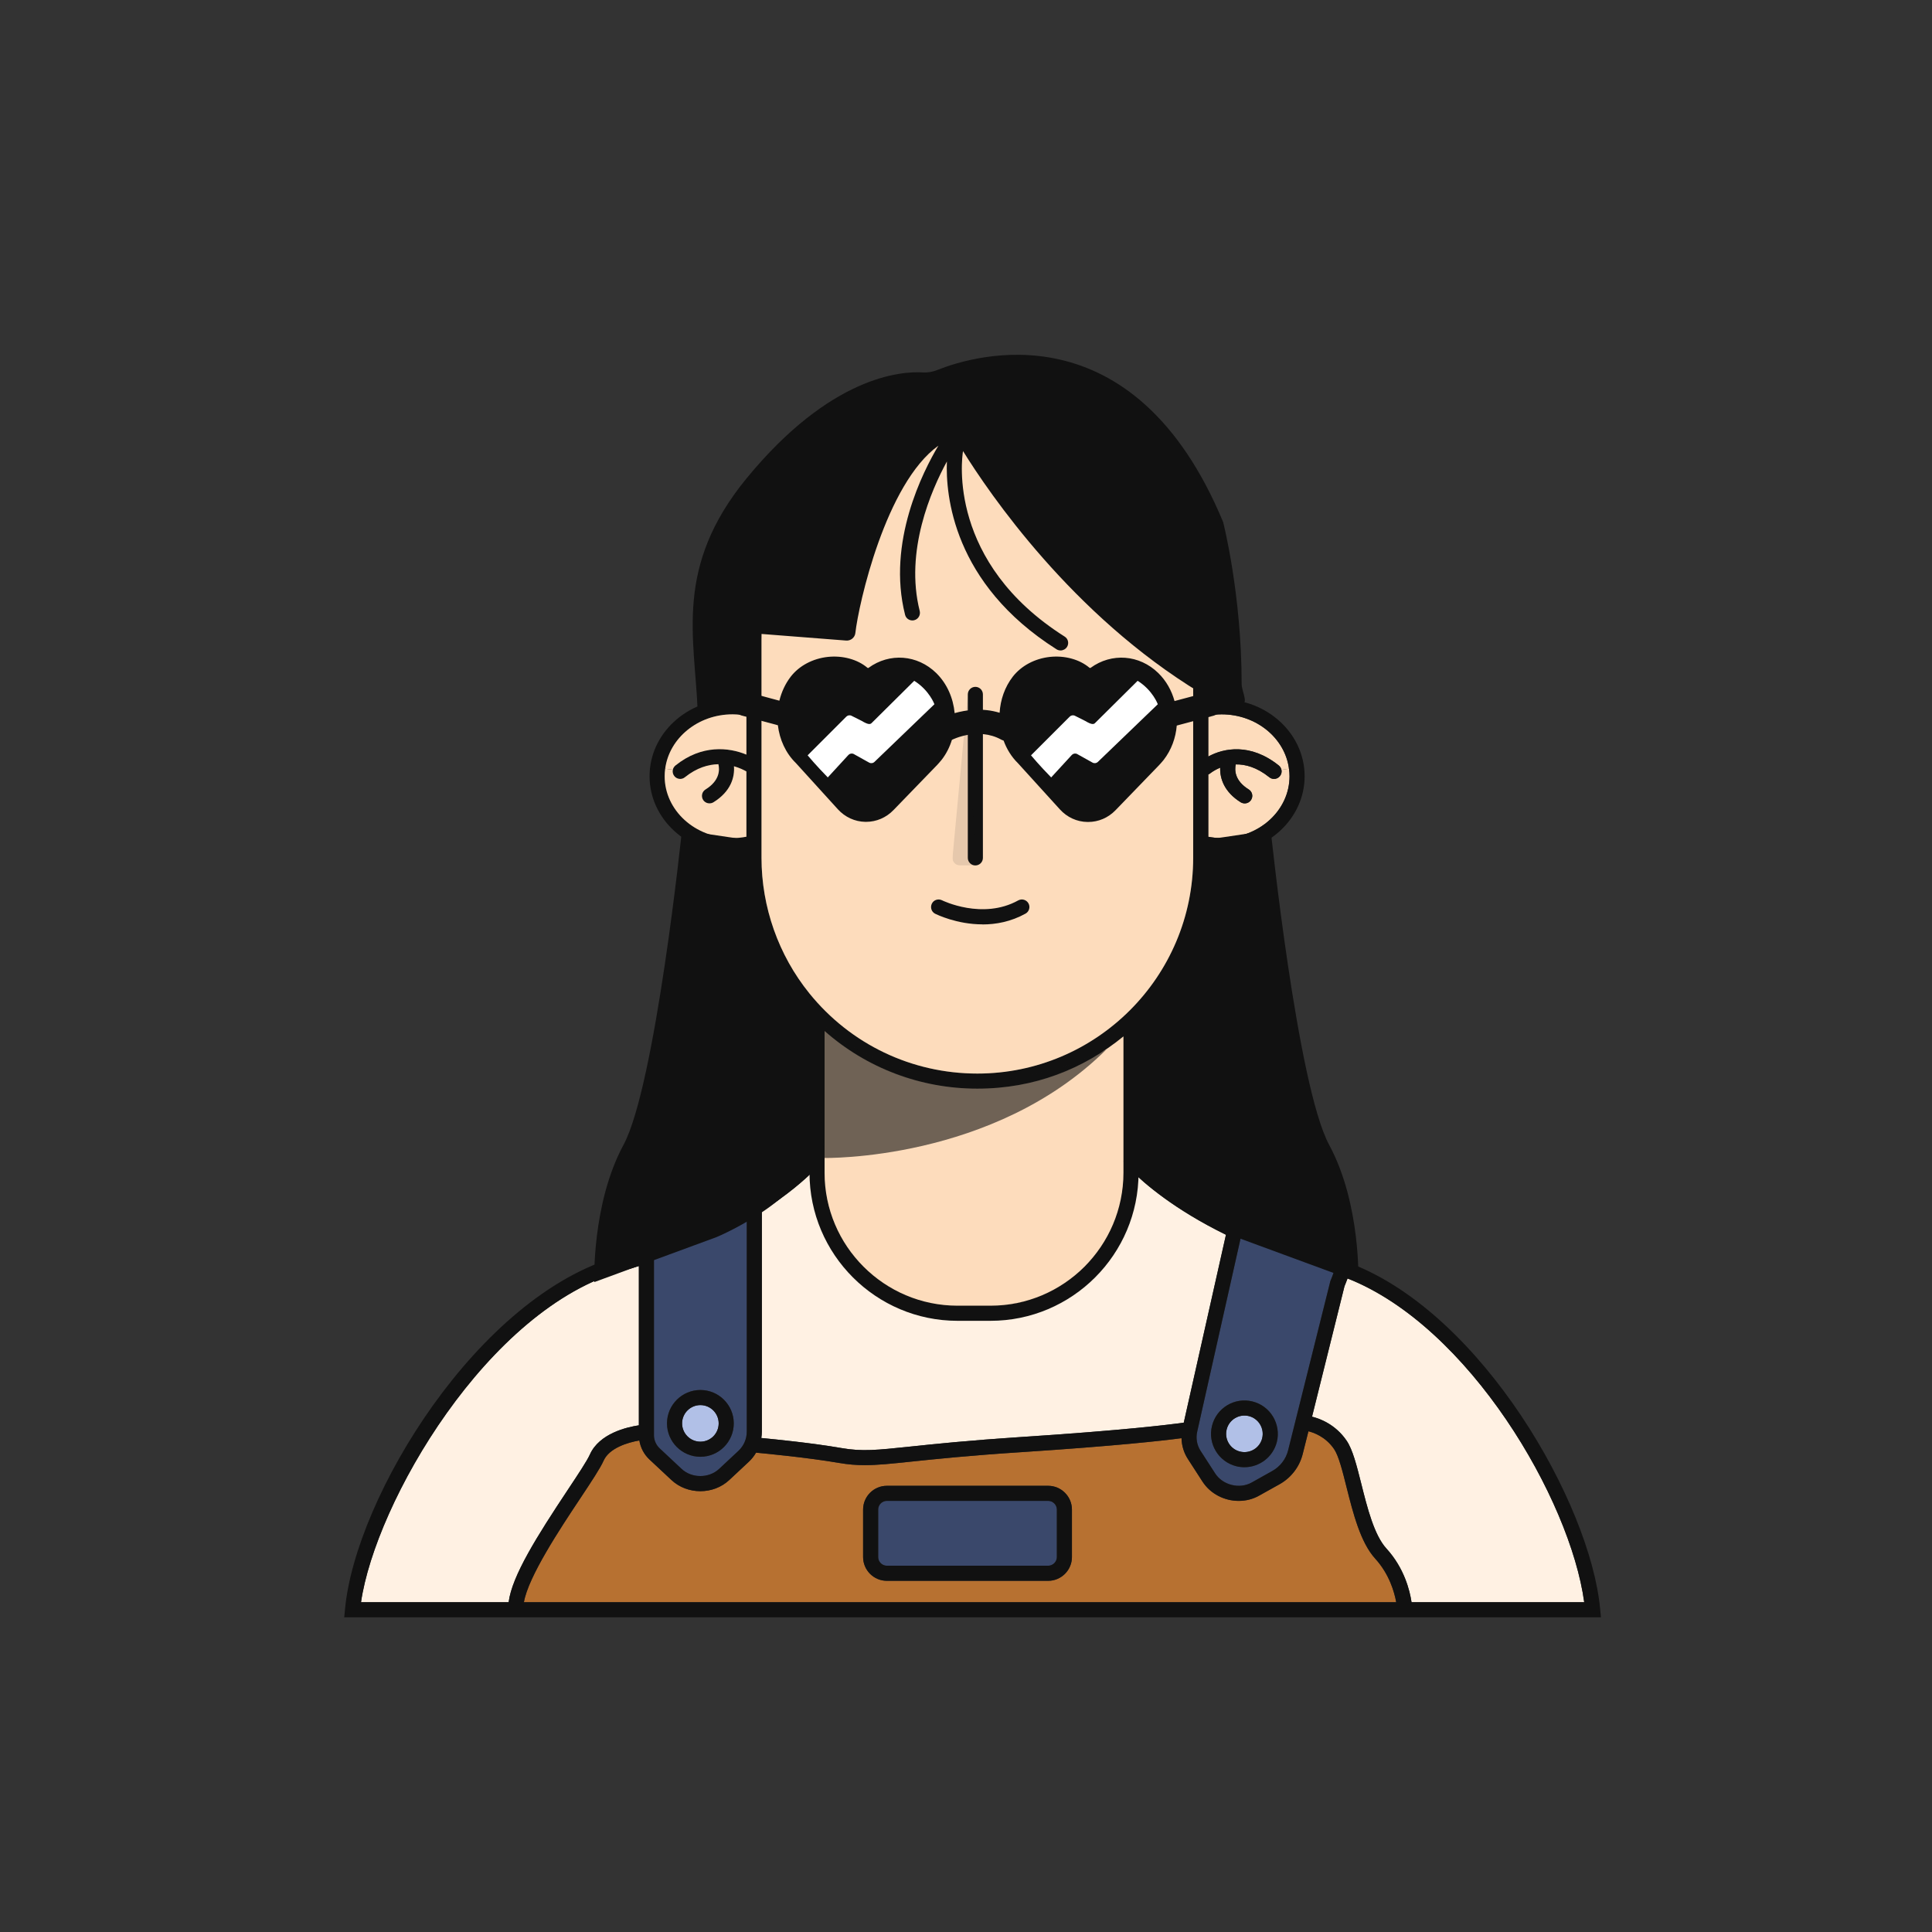 <svg width="80" height="80" viewBox="0 0 80 80" fill="none" xmlns="http://www.w3.org/2000/svg">
<rect x="0" y="0" width="80" height="80" fill="#333333" stroke="none"/>
<g clip-path="url(#clip0_39_5320)">
<path d="M50.764 51.129L49.017 58.909C48.422 58.992 46.469 59.231 42.274 59.504C40.102 59.647 38.712 59.791 37.699 59.899C36.287 60.047 35.702 60.109 34.849 59.962C33.652 59.754 32.127 59.602 31.524 59.544C31.537 59.459 31.547 59.374 31.547 59.286V50.154C32.622 49.471 33.307 48.861 33.672 48.499C33.707 49.026 33.767 49.554 33.909 50.064C34.079 50.681 34.382 51.239 34.792 51.729C35.624 52.727 36.807 53.489 38.034 53.909C38.669 54.127 39.359 54.157 40.027 54.157C40.702 54.159 41.377 54.102 42.042 53.977C42.692 53.856 43.329 53.666 43.937 53.401C44.527 53.147 45.014 52.801 45.382 52.269C45.789 51.676 46.129 51.019 46.397 50.349C46.639 49.744 46.802 49.109 46.837 48.459C47.389 49.009 48.629 50.084 50.764 51.129Z" fill="#FFF1E3"/>
<path d="M50.187 59.038C50.002 59.779 50.454 60.529 51.194 60.714C51.307 60.741 51.419 60.754 51.529 60.754C52.149 60.754 52.714 60.334 52.872 59.706C53.054 58.966 52.602 58.214 51.862 58.031C51.122 57.846 50.372 58.298 50.187 59.038ZM49.579 59.256L51.487 50.758C51.629 50.618 51.937 50.389 52.192 50.451C52.437 50.514 52.672 50.596 52.944 50.696C53.249 50.806 53.597 50.934 54.054 51.061C54.872 51.286 55.347 51.754 55.384 51.951C55.417 52.118 55.257 52.651 55.089 53.041L53.339 60.051C53.249 60.416 53.009 60.728 52.679 60.911L51.827 61.389C51.324 61.669 50.634 61.496 50.319 61.014L49.712 60.074C49.557 59.834 49.509 59.538 49.579 59.256Z" fill="#3A486B"/>
<path d="M51.712 58.636C52.117 58.739 52.364 59.149 52.264 59.556C52.164 59.961 51.752 60.206 51.347 60.106C50.939 60.006 50.692 59.594 50.794 59.189C50.894 58.784 51.307 58.536 51.712 58.636Z" fill="#B1C0E7"/>
<path d="M65.599 66.344H58.449C58.379 65.871 58.151 64.933 57.409 64.121C56.901 63.566 56.616 62.434 56.366 61.434C56.176 60.678 56.011 60.023 55.761 59.656C55.294 58.968 54.629 58.733 54.329 58.661L55.671 53.264C55.699 53.201 55.746 53.081 55.799 52.938C60.834 54.921 65.019 62.078 65.599 66.344Z" fill="#FFF1E3"/>
<path d="M43.762 62.508V64.473C43.762 64.671 43.599 64.833 43.402 64.833H36.724C36.524 64.833 36.364 64.671 36.364 64.473V62.508C36.364 62.311 36.524 62.148 36.724 62.148H43.402C43.599 62.148 43.762 62.311 43.762 62.508Z" fill="#3A486B"/>
<path d="M48.924 59.552C48.931 59.857 49.019 60.154 49.186 60.412L49.794 61.352C50.126 61.864 50.706 62.149 51.291 62.149C51.579 62.149 51.869 62.082 52.131 61.934L52.984 61.459C53.461 61.192 53.814 60.734 53.944 60.202L54.179 59.267C54.379 59.314 54.889 59.484 55.244 60.007C55.431 60.284 55.591 60.917 55.759 61.587C56.029 62.657 56.334 63.872 56.946 64.542C57.529 65.182 57.739 65.927 57.814 66.344H21.694C21.874 65.287 23.201 63.284 24.029 62.042C24.491 61.344 24.856 60.794 24.994 60.484C25.226 59.959 25.999 59.727 26.474 59.647C26.521 59.944 26.666 60.222 26.886 60.429L27.796 61.279C28.129 61.592 28.564 61.747 29.001 61.747C29.439 61.747 29.871 61.592 30.204 61.279L31.009 60.527C31.126 60.417 31.226 60.289 31.306 60.152C31.734 60.192 33.441 60.354 34.744 60.577C35.121 60.642 35.454 60.669 35.809 60.669C36.334 60.669 36.911 60.609 37.764 60.519C38.774 60.414 40.154 60.269 42.314 60.129C46.209 59.874 48.159 59.654 48.924 59.552ZM44.386 64.474V62.509C44.386 61.967 43.944 61.524 43.401 61.524H36.724C36.179 61.524 35.739 61.967 35.739 62.509V64.474C35.739 65.017 36.179 65.459 36.724 65.459H43.401C43.944 65.459 44.386 65.017 44.386 64.474Z" fill="#B77131"/>
<path d="M29.002 59.697C29.42 59.697 29.759 59.358 29.759 58.939C29.759 58.521 29.42 58.182 29.002 58.182C28.583 58.182 28.244 58.521 28.244 58.939C28.244 59.358 28.583 59.697 29.002 59.697Z" fill="#B1C0E7"/>
<path d="M26.454 52.424V59.019C25.969 59.091 24.814 59.351 24.424 60.231C24.307 60.491 23.937 61.049 23.509 61.694C22.252 63.586 21.197 65.254 21.062 66.344H14.949C15.544 62.231 20.187 54.164 25.814 52.611C26.034 52.551 26.244 52.489 26.454 52.424Z" fill="#FFF1E3"/>
<path d="M30.582 60.071L29.777 60.823C29.357 61.218 28.644 61.218 28.224 60.823L27.314 59.971C27.167 59.831 27.079 59.636 27.079 59.431V51.936L27.067 51.891C27.067 51.891 26.982 51.613 27.087 51.381C27.214 51.101 27.827 50.283 28.557 50.263C29.124 50.248 29.542 50.013 29.874 49.823C30.102 49.696 30.297 49.586 30.467 49.586C30.729 49.586 30.879 49.923 30.922 50.033V59.286C30.922 59.583 30.797 59.868 30.582 60.071ZM27.619 58.938C27.619 59.701 28.239 60.321 29.002 60.321C29.764 60.321 30.384 59.701 30.384 58.938C30.384 58.176 29.764 57.556 29.002 57.556C28.239 57.556 27.619 58.176 27.619 58.938Z" fill="#3A486B"/>
<path d="M51.194 60.714C50.454 60.529 50.002 59.779 50.187 59.039C50.372 58.299 51.122 57.847 51.862 58.032C52.602 58.214 53.054 58.967 52.872 59.707C52.714 60.334 52.149 60.754 51.529 60.754C51.419 60.754 51.307 60.742 51.194 60.714ZM51.347 60.107C51.752 60.207 52.164 59.962 52.264 59.557C52.364 59.149 52.117 58.739 51.712 58.637C51.307 58.537 50.894 58.784 50.794 59.189C50.692 59.594 50.939 60.007 51.347 60.107Z" fill="#111111"/>
<path d="M43.762 62.508C43.762 62.311 43.599 62.148 43.402 62.148H36.724C36.524 62.148 36.364 62.311 36.364 62.508V64.473C36.364 64.671 36.524 64.833 36.724 64.833H43.402C43.599 64.833 43.762 64.671 43.762 64.473V62.508ZM36.724 65.458C36.179 65.458 35.739 65.016 35.739 64.473V62.508C35.739 61.966 36.179 61.523 36.724 61.523H43.402C43.944 61.523 44.387 61.966 44.387 62.508V64.473C44.387 65.016 43.944 65.458 43.402 65.458H36.724Z" fill="#111111"/>
<path d="M28.244 58.939C28.244 59.357 28.582 59.697 29.002 59.697C29.422 59.697 29.759 59.357 29.759 58.939C29.759 58.522 29.419 58.182 29.002 58.182C28.584 58.182 28.244 58.522 28.244 58.939ZM30.384 58.939C30.384 59.702 29.764 60.322 29.002 60.322C28.239 60.322 27.619 59.702 27.619 58.939C27.619 58.177 28.239 57.557 29.002 57.557C29.764 57.557 30.384 58.177 30.384 58.939Z" fill="#111111"/>
<path d="M28.224 60.824C28.644 61.219 29.357 61.219 29.777 60.824L30.582 60.072C30.797 59.869 30.922 59.584 30.922 59.287V50.034C30.879 49.924 30.729 49.587 30.467 49.587C30.297 49.587 30.102 49.697 29.874 49.824C29.542 50.014 29.124 50.249 28.557 50.264C27.827 50.284 27.214 51.102 27.087 51.382C26.982 51.614 27.064 51.889 27.067 51.892L27.079 51.937V59.432C27.079 59.637 27.167 59.832 27.314 59.972L28.224 60.824ZM54.329 58.662C54.629 58.734 55.294 58.969 55.762 59.657C56.012 60.024 56.177 60.679 56.367 61.434C56.617 62.434 56.902 63.567 57.409 64.122C58.152 64.934 58.379 65.872 58.449 66.344H65.599C65.019 62.079 60.834 54.922 55.799 52.939C55.747 53.082 55.699 53.202 55.672 53.264L54.329 58.662ZM14.949 66.344H21.062C21.197 65.254 22.252 63.587 23.509 61.694C23.937 61.049 24.307 60.492 24.424 60.232C24.814 59.352 25.969 59.092 26.454 59.019V52.424C26.244 52.489 26.034 52.552 25.814 52.612C20.187 54.164 15.544 62.232 14.949 66.344ZM38.034 53.909C36.807 53.489 35.624 52.727 34.792 51.729C34.382 51.239 34.079 50.682 33.909 50.064C33.767 49.554 33.707 49.027 33.672 48.499C33.307 48.862 32.622 49.472 31.547 50.154V59.287C31.547 59.374 31.537 59.459 31.524 59.544C32.127 59.602 33.652 59.754 34.849 59.962C35.702 60.109 36.287 60.047 37.699 59.899C38.712 59.792 40.102 59.647 42.274 59.504C46.469 59.232 48.422 58.992 49.017 58.909L50.764 51.129C48.629 50.084 47.389 49.009 46.837 48.459C46.802 49.109 46.639 49.744 46.397 50.349C46.129 51.019 45.789 51.677 45.382 52.269C45.014 52.802 44.527 53.147 43.937 53.402C43.329 53.667 42.692 53.857 42.042 53.977C41.377 54.102 40.702 54.159 40.027 54.157C39.359 54.157 38.669 54.127 38.034 53.909ZM50.319 61.014C50.634 61.497 51.324 61.669 51.827 61.389L52.679 60.912C53.009 60.729 53.249 60.417 53.339 60.052L55.089 53.042C55.257 52.652 55.417 52.119 55.384 51.952C55.347 51.754 54.872 51.287 54.054 51.062C53.597 50.934 53.249 50.807 52.944 50.697C52.672 50.597 52.437 50.514 52.192 50.452C51.937 50.389 51.629 50.619 51.487 50.759L49.579 59.257C49.509 59.539 49.557 59.834 49.712 60.074L50.319 61.014ZM40.509 53.899C41.162 53.872 41.812 53.789 42.447 53.637C43.044 53.492 43.647 53.297 44.192 53.007C44.462 52.862 44.712 52.687 44.919 52.459C45.129 52.224 45.294 51.954 45.452 51.684C46.077 50.624 46.589 49.454 46.594 48.204C46.534 48.137 46.497 48.094 46.489 48.084L46.977 47.694C46.989 47.707 48.164 49.132 50.904 50.499L50.914 50.459L50.967 50.399C50.994 50.369 51.622 49.667 52.344 49.847C52.619 49.914 52.869 50.004 53.157 50.109C53.452 50.217 53.787 50.337 54.222 50.459C55.149 50.717 55.897 51.294 55.999 51.837C56.024 51.974 56.007 52.152 55.972 52.334C61.377 54.429 65.852 62.247 66.259 66.627L66.292 66.969H14.254L14.287 66.627C14.717 61.992 19.792 53.627 25.649 52.009C25.912 51.937 26.167 51.862 26.414 51.784C26.399 51.604 26.409 51.362 26.519 51.122C26.727 50.669 27.522 49.667 28.539 49.639C28.952 49.629 29.264 49.452 29.567 49.282C29.844 49.124 30.132 48.962 30.467 48.962C30.899 48.962 31.192 49.239 31.367 49.527C32.849 48.562 33.502 47.767 33.509 47.757L33.787 47.979C33.832 47.984 33.874 48.012 33.889 48.064L33.997 48.149C33.997 48.149 33.962 48.192 33.907 48.252C33.942 48.914 34.007 49.579 34.214 50.209C34.429 50.869 34.822 51.434 35.307 51.924C35.749 52.369 36.252 52.752 36.799 53.062C37.349 53.372 37.944 53.669 38.567 53.797C39.199 53.922 39.869 53.924 40.509 53.899ZM29.002 61.747C28.564 61.747 28.129 61.592 27.797 61.279L26.887 60.429C26.667 60.222 26.522 59.944 26.474 59.647C25.999 59.727 25.227 59.959 24.994 60.484C24.857 60.794 24.492 61.344 24.029 62.042C23.202 63.284 21.874 65.287 21.694 66.344H57.814C57.739 65.927 57.529 65.182 56.947 64.542C56.334 63.872 56.029 62.657 55.759 61.587C55.592 60.917 55.432 60.284 55.244 60.007C54.889 59.484 54.379 59.314 54.179 59.267L53.944 60.202C53.814 60.734 53.462 61.192 52.984 61.459L52.132 61.934C51.869 62.082 51.579 62.149 51.292 62.149C50.707 62.149 50.127 61.864 49.794 61.352L49.187 60.412C49.019 60.154 48.932 59.857 48.924 59.552C48.159 59.654 46.209 59.874 42.314 60.129C40.154 60.269 38.774 60.414 37.764 60.519C36.912 60.609 36.334 60.669 35.809 60.669C35.454 60.669 35.122 60.642 34.744 60.577C33.442 60.354 31.734 60.192 31.307 60.152C31.227 60.289 31.127 60.417 31.009 60.527L30.204 61.279C29.872 61.592 29.437 61.747 29.002 61.747Z" fill="#111111"/>
</g>
<path d="M53.374 31.832C53.389 31.934 53.397 32.037 53.397 32.142C53.397 33.557 52.137 34.704 50.584 34.704C50.397 34.704 50.212 34.682 50.032 34.649V32.069C50.062 32.057 50.092 32.042 50.117 32.019C50.135 32.007 50.282 31.887 50.525 31.787C50.51 32.234 50.69 32.794 51.377 33.222C51.429 33.252 51.484 33.267 51.542 33.267C51.647 33.267 51.749 33.214 51.807 33.119C51.9 32.972 51.852 32.779 51.707 32.689C51.117 32.324 51.12 31.882 51.169 31.652C51.562 31.644 52.039 31.767 52.559 32.184C52.617 32.232 52.687 32.254 52.755 32.254C52.847 32.254 52.937 32.214 52.999 32.137C53.062 32.059 53.082 31.962 53.062 31.874L53.374 31.832Z" fill="#FDDCBC"/>
<path d="M53.374 31.832L53.062 31.874C53.047 31.807 53.01 31.744 52.952 31.697C51.782 30.757 50.667 30.974 50.032 31.327V29.637C50.215 29.602 50.397 29.579 50.584 29.579C52.022 29.579 53.209 30.564 53.374 31.832Z" fill="#FDDCBC"/>
<path d="M50.584 28.954C52.48 28.954 54.022 30.384 54.022 32.142C54.022 33.899 52.48 35.329 50.584 35.329C50.4 35.329 50.215 35.314 50.032 35.287V35.517C50.032 38.214 48.907 40.652 47.105 42.392H47.145V48.562C47.145 51.942 44.395 54.692 41.014 54.692H39.65C36.27 54.692 33.52 51.942 33.52 48.562V42.082C33.349 41.902 33.184 41.719 33.029 41.527C31.66 39.832 30.907 37.699 30.907 35.517V35.284C30.717 35.314 30.527 35.329 30.334 35.329C28.439 35.329 26.897 33.899 26.897 32.142C26.897 30.384 28.439 28.954 30.334 28.954C30.527 28.954 30.717 28.972 30.907 29.002V26.517C30.907 21.244 35.197 16.954 40.469 16.954C45.742 16.954 50.032 21.244 50.032 26.517V28.997C50.215 28.972 50.4 28.954 50.584 28.954ZM53.397 32.142C53.397 32.037 53.389 31.934 53.374 31.832C53.209 30.564 52.022 29.579 50.584 29.579C50.397 29.579 50.215 29.602 50.032 29.637V31.327C50.667 30.974 51.782 30.757 52.952 31.697C53.01 31.744 53.047 31.807 53.062 31.874C53.082 31.962 53.062 32.059 52.999 32.137C52.937 32.214 52.847 32.254 52.755 32.254C52.687 32.254 52.617 32.232 52.559 32.184C52.039 31.767 51.562 31.644 51.169 31.652C51.12 31.882 51.117 32.324 51.707 32.689C51.852 32.779 51.9 32.972 51.807 33.119C51.749 33.214 51.647 33.267 51.542 33.267C51.484 33.267 51.429 33.252 51.377 33.222C50.69 32.794 50.51 32.234 50.525 31.787C50.282 31.887 50.135 32.007 50.117 32.019C50.092 32.042 50.062 32.057 50.032 32.069V34.649C50.212 34.682 50.397 34.704 50.584 34.704C52.137 34.704 53.397 33.557 53.397 32.142ZM49.407 35.517V26.517C49.407 21.589 45.397 17.579 40.469 17.579C35.542 17.579 31.532 21.589 31.532 26.517V35.517C31.532 37.557 32.234 39.549 33.514 41.132C35.222 43.244 37.757 44.454 40.469 44.454C45.397 44.454 49.407 40.447 49.407 35.517ZM46.52 48.562V42.917C44.87 44.267 42.762 45.079 40.469 45.079C38.177 45.079 35.877 44.224 34.145 42.692V48.562C34.145 51.597 36.614 54.067 39.65 54.067H41.014C44.05 54.067 46.52 51.597 46.52 48.562ZM30.907 34.647V31.944C30.797 31.882 30.619 31.794 30.392 31.729C30.427 32.187 30.262 32.777 29.542 33.222C29.492 33.252 29.434 33.267 29.38 33.267C29.274 33.267 29.172 33.214 29.112 33.119C29.022 32.972 29.067 32.779 29.215 32.689C29.809 32.322 29.802 31.872 29.747 31.644C29.334 31.654 28.855 31.787 28.36 32.184C28.302 32.232 28.235 32.254 28.165 32.254C28.075 32.254 27.982 32.214 27.922 32.137C27.86 32.059 27.84 31.962 27.86 31.874C27.875 31.807 27.912 31.744 27.97 31.697C29.059 30.819 30.189 30.947 30.907 31.247V29.639C30.72 29.604 30.527 29.579 30.334 29.579C28.899 29.579 27.712 30.564 27.544 31.832C27.529 31.934 27.522 32.037 27.522 32.142C27.522 33.557 28.785 34.704 30.334 34.704C30.529 34.704 30.72 34.682 30.907 34.647Z" fill="#111111"/>
<path d="M49.407 26.517V35.517C49.407 40.447 45.397 44.454 40.469 44.454C37.757 44.454 35.222 43.244 33.514 41.132C32.234 39.549 31.532 37.557 31.532 35.517V26.517C31.532 21.589 35.539 17.579 40.469 17.579C45.399 17.579 49.407 21.589 49.407 26.517Z" fill="#FDDCBC"/>
<path d="M46.519 42.916V48.561C46.519 51.596 44.049 54.066 41.014 54.066H39.649C36.614 54.066 34.144 51.596 34.144 48.561V42.691C35.877 44.224 38.109 45.079 40.469 45.079C42.829 45.079 44.869 44.266 46.519 42.916Z" fill="#FDDCBC"/>
<path d="M30.907 31.944V34.646C30.72 34.681 30.529 34.704 30.334 34.704C28.785 34.704 27.522 33.556 27.522 32.141C27.522 32.036 27.529 31.934 27.544 31.831L27.86 31.874C27.84 31.961 27.86 32.059 27.922 32.136C27.982 32.214 28.075 32.254 28.165 32.254C28.235 32.254 28.302 32.231 28.36 32.184C28.855 31.786 29.334 31.654 29.747 31.644C29.802 31.871 29.809 32.321 29.215 32.689C29.067 32.779 29.022 32.971 29.112 33.119C29.172 33.214 29.274 33.266 29.38 33.266C29.434 33.266 29.492 33.251 29.542 33.221C30.262 32.776 30.427 32.186 30.392 31.729C30.619 31.794 30.797 31.881 30.907 31.944Z" fill="#FDDCBC"/>
<path d="M30.907 29.639V31.247C30.189 30.947 29.059 30.819 27.969 31.697C27.912 31.744 27.874 31.807 27.859 31.874L27.544 31.832C27.712 30.564 28.899 29.579 30.334 29.579C30.527 29.579 30.719 29.604 30.907 29.639Z" fill="#FDDCBC"/>
<g opacity="0.6">
<path d="M44.907 43.831C44.832 43.876 44.752 43.919 44.662 43.951C42.955 44.584 40.602 45.001 38.79 44.656C37.18 44.351 35.002 43.441 33.845 42.201L34.107 47.949C34.107 47.949 41.13 48.104 45.81 43.459C45.525 43.611 45.22 43.734 44.905 43.831H44.907Z" fill="#111111"/>
</g>
<g clip-path="url(#clip1_39_5320)">
<path d="M40.388 35.836C40.215 35.836 40.075 35.696 40.075 35.524V28.754C40.075 28.581 40.215 28.441 40.388 28.441C40.56 28.441 40.7 28.581 40.7 28.754V35.524C40.7 35.696 40.56 35.836 40.388 35.836Z" fill="#111111"/>
<g opacity="0.1">
<path d="M39.442 35.501L40.075 28.754L40.387 35.834H39.747C39.567 35.834 39.425 35.679 39.442 35.499V35.501Z" fill="#111111"/>
</g>
</g>
<path d="M40.684 38.276C39.612 38.276 38.777 37.861 38.724 37.837C38.569 37.759 38.51 37.572 38.587 37.416C38.664 37.261 38.852 37.202 39.007 37.279C39.027 37.289 40.687 38.102 42.162 37.284C42.312 37.202 42.502 37.254 42.587 37.407C42.669 37.556 42.617 37.746 42.465 37.831C41.859 38.166 41.242 38.279 40.684 38.279V38.276Z" fill="#111111"/>
<path d="M50.595 29.021C50.522 28.754 50.25 28.596 49.982 28.669L48.635 29.029C48.515 28.594 48.29 28.189 47.962 27.869C47.182 27.106 46.027 27.019 45.157 27.656C45.14 27.669 45.112 27.649 45.107 27.646C44.7 27.304 44.09 27.136 43.475 27.201C42.85 27.269 42.292 27.566 41.94 28.016C41.602 28.451 41.425 28.979 41.392 29.514C40.67 29.294 39.987 29.399 39.53 29.529C39.472 28.909 39.217 28.309 38.767 27.869C37.987 27.106 36.832 27.019 35.962 27.656C35.942 27.671 35.917 27.649 35.912 27.646C35.505 27.304 34.895 27.136 34.28 27.201C33.655 27.269 33.095 27.566 32.745 28.016C32.515 28.314 32.36 28.656 32.272 29.014L30.98 28.666C30.712 28.594 30.44 28.754 30.367 29.019C30.295 29.286 30.455 29.559 30.72 29.631L32.21 30.031C32.28 30.619 32.53 31.181 32.955 31.596L34.69 33.506C34.99 33.836 35.397 34.024 35.835 34.031C35.842 34.031 35.852 34.031 35.86 34.031C36.287 34.031 36.692 33.859 36.997 33.544L38.802 31.679C38.802 31.679 38.93 31.541 38.99 31.464C39.185 31.214 39.325 30.931 39.417 30.634C39.422 30.634 39.427 30.631 39.432 30.629C39.442 30.624 40.492 30.096 41.455 30.624C41.487 30.641 41.522 30.656 41.557 30.666C41.685 31.016 41.882 31.339 42.152 31.604L43.887 33.514C44.187 33.844 44.595 34.031 45.032 34.036C45.04 34.036 45.05 34.036 45.057 34.036C45.485 34.036 45.887 33.864 46.192 33.549L47.997 31.681C47.997 31.681 48.125 31.544 48.185 31.466C48.505 31.051 48.685 30.554 48.727 30.044L50.24 29.639C50.507 29.566 50.665 29.294 50.592 29.026L50.595 29.021Z" fill="#111111"/>
<path d="M34.277 32.191L35.136 31.256C35.193 31.2 35.279 31.185 35.351 31.222L35.997 31.583C36.067 31.617 36.15 31.605 36.207 31.551L38.692 29.161C38.692 29.161 38.484 28.584 37.856 28.191L36.088 29.944C36.031 29.997 35.947 30.01 35.68 29.85L35.26 29.639C35.188 29.602 35.103 29.617 35.045 29.673L33.442 31.277C33.442 31.277 33.8 31.707 34.277 32.191Z" fill="white"/>
<path d="M43.527 32.191L44.386 31.256C44.444 31.2 44.53 31.185 44.601 31.222L45.248 31.583C45.317 31.617 45.401 31.605 45.458 31.551L47.942 29.161C47.942 29.161 47.734 28.584 47.107 28.191L45.339 29.944C45.281 29.997 45.198 30.01 44.931 29.85L44.511 29.639C44.439 29.602 44.353 29.617 44.296 29.673L42.692 31.277C42.692 31.277 43.05 31.707 43.527 32.191Z" fill="white"/>
<g clip-path="url(#clip2_39_5320)">
<path d="M39.874 18.674C40.954 20.416 44.394 25.471 49.709 28.691L49.727 28.681L49.717 29.444C49.717 29.444 49.899 29.061 51.437 29.119C51.697 29.129 51.414 28.596 51.414 28.329C51.414 24.589 50.647 21.616 50.647 21.616C46.937 12.681 40.314 14.719 38.812 15.321C38.619 15.399 38.417 15.434 38.209 15.421C37.302 15.366 34.389 15.576 30.919 19.801C27.902 23.476 28.769 26.384 28.889 29.444C28.889 29.444 29.459 28.984 31.217 29.119L31.339 26.236L31.514 26.249L35.037 26.524C35.229 26.539 35.399 26.399 35.419 26.209C35.552 25.014 36.674 20.019 38.857 18.454C38.224 19.511 36.717 22.454 37.477 25.456C37.512 25.599 37.639 25.691 37.779 25.691C37.804 25.691 37.829 25.689 37.857 25.681C38.024 25.639 38.124 25.469 38.084 25.301C37.457 22.821 38.559 20.299 39.209 19.109C39.154 20.466 39.444 24.159 43.749 26.886C43.802 26.919 43.859 26.934 43.917 26.934C44.019 26.934 44.122 26.881 44.182 26.789C44.274 26.644 44.232 26.449 44.084 26.359C39.239 23.289 39.822 19.001 39.877 18.676L39.874 18.674Z" fill="#111111"/>
<path d="M55.039 47.409C53.717 44.962 52.617 34.369 52.617 34.369C51.189 34.599 49.837 34.784 49.837 34.784C49.954 39.629 46.709 42.242 46.709 42.242L46.902 46.654C46.177 49.217 51.189 51.227 51.189 51.227L56.247 53.089C56.247 53.089 56.362 49.859 55.039 47.409Z" fill="#111111"/>
<path d="M31.019 34.784C31.019 34.784 29.667 34.599 28.239 34.369C28.239 34.369 27.139 44.959 25.817 47.409C24.494 49.859 24.609 53.089 24.609 53.089L29.667 51.227C29.667 51.227 34.147 49.384 33.954 46.654L34.147 42.242C34.147 42.242 30.902 39.629 31.019 34.784Z" fill="#111111"/>
</g>
<defs>
<clipPath id="clip0_39_5320">
<rect width="52.163" height="53.59" fill="white" transform="translate(14.192 13.441)"/>
</clipPath>
<clipPath id="clip1_39_5320">
<rect width="1.258" height="7.395" fill="white" transform="translate(39.442 28.441)"/>
</clipPath>
<clipPath id="clip2_39_5320">
<rect width="53.008" height="52.625" fill="white" transform="translate(13.442 14.691)"/>
</clipPath>
</defs>
</svg>
